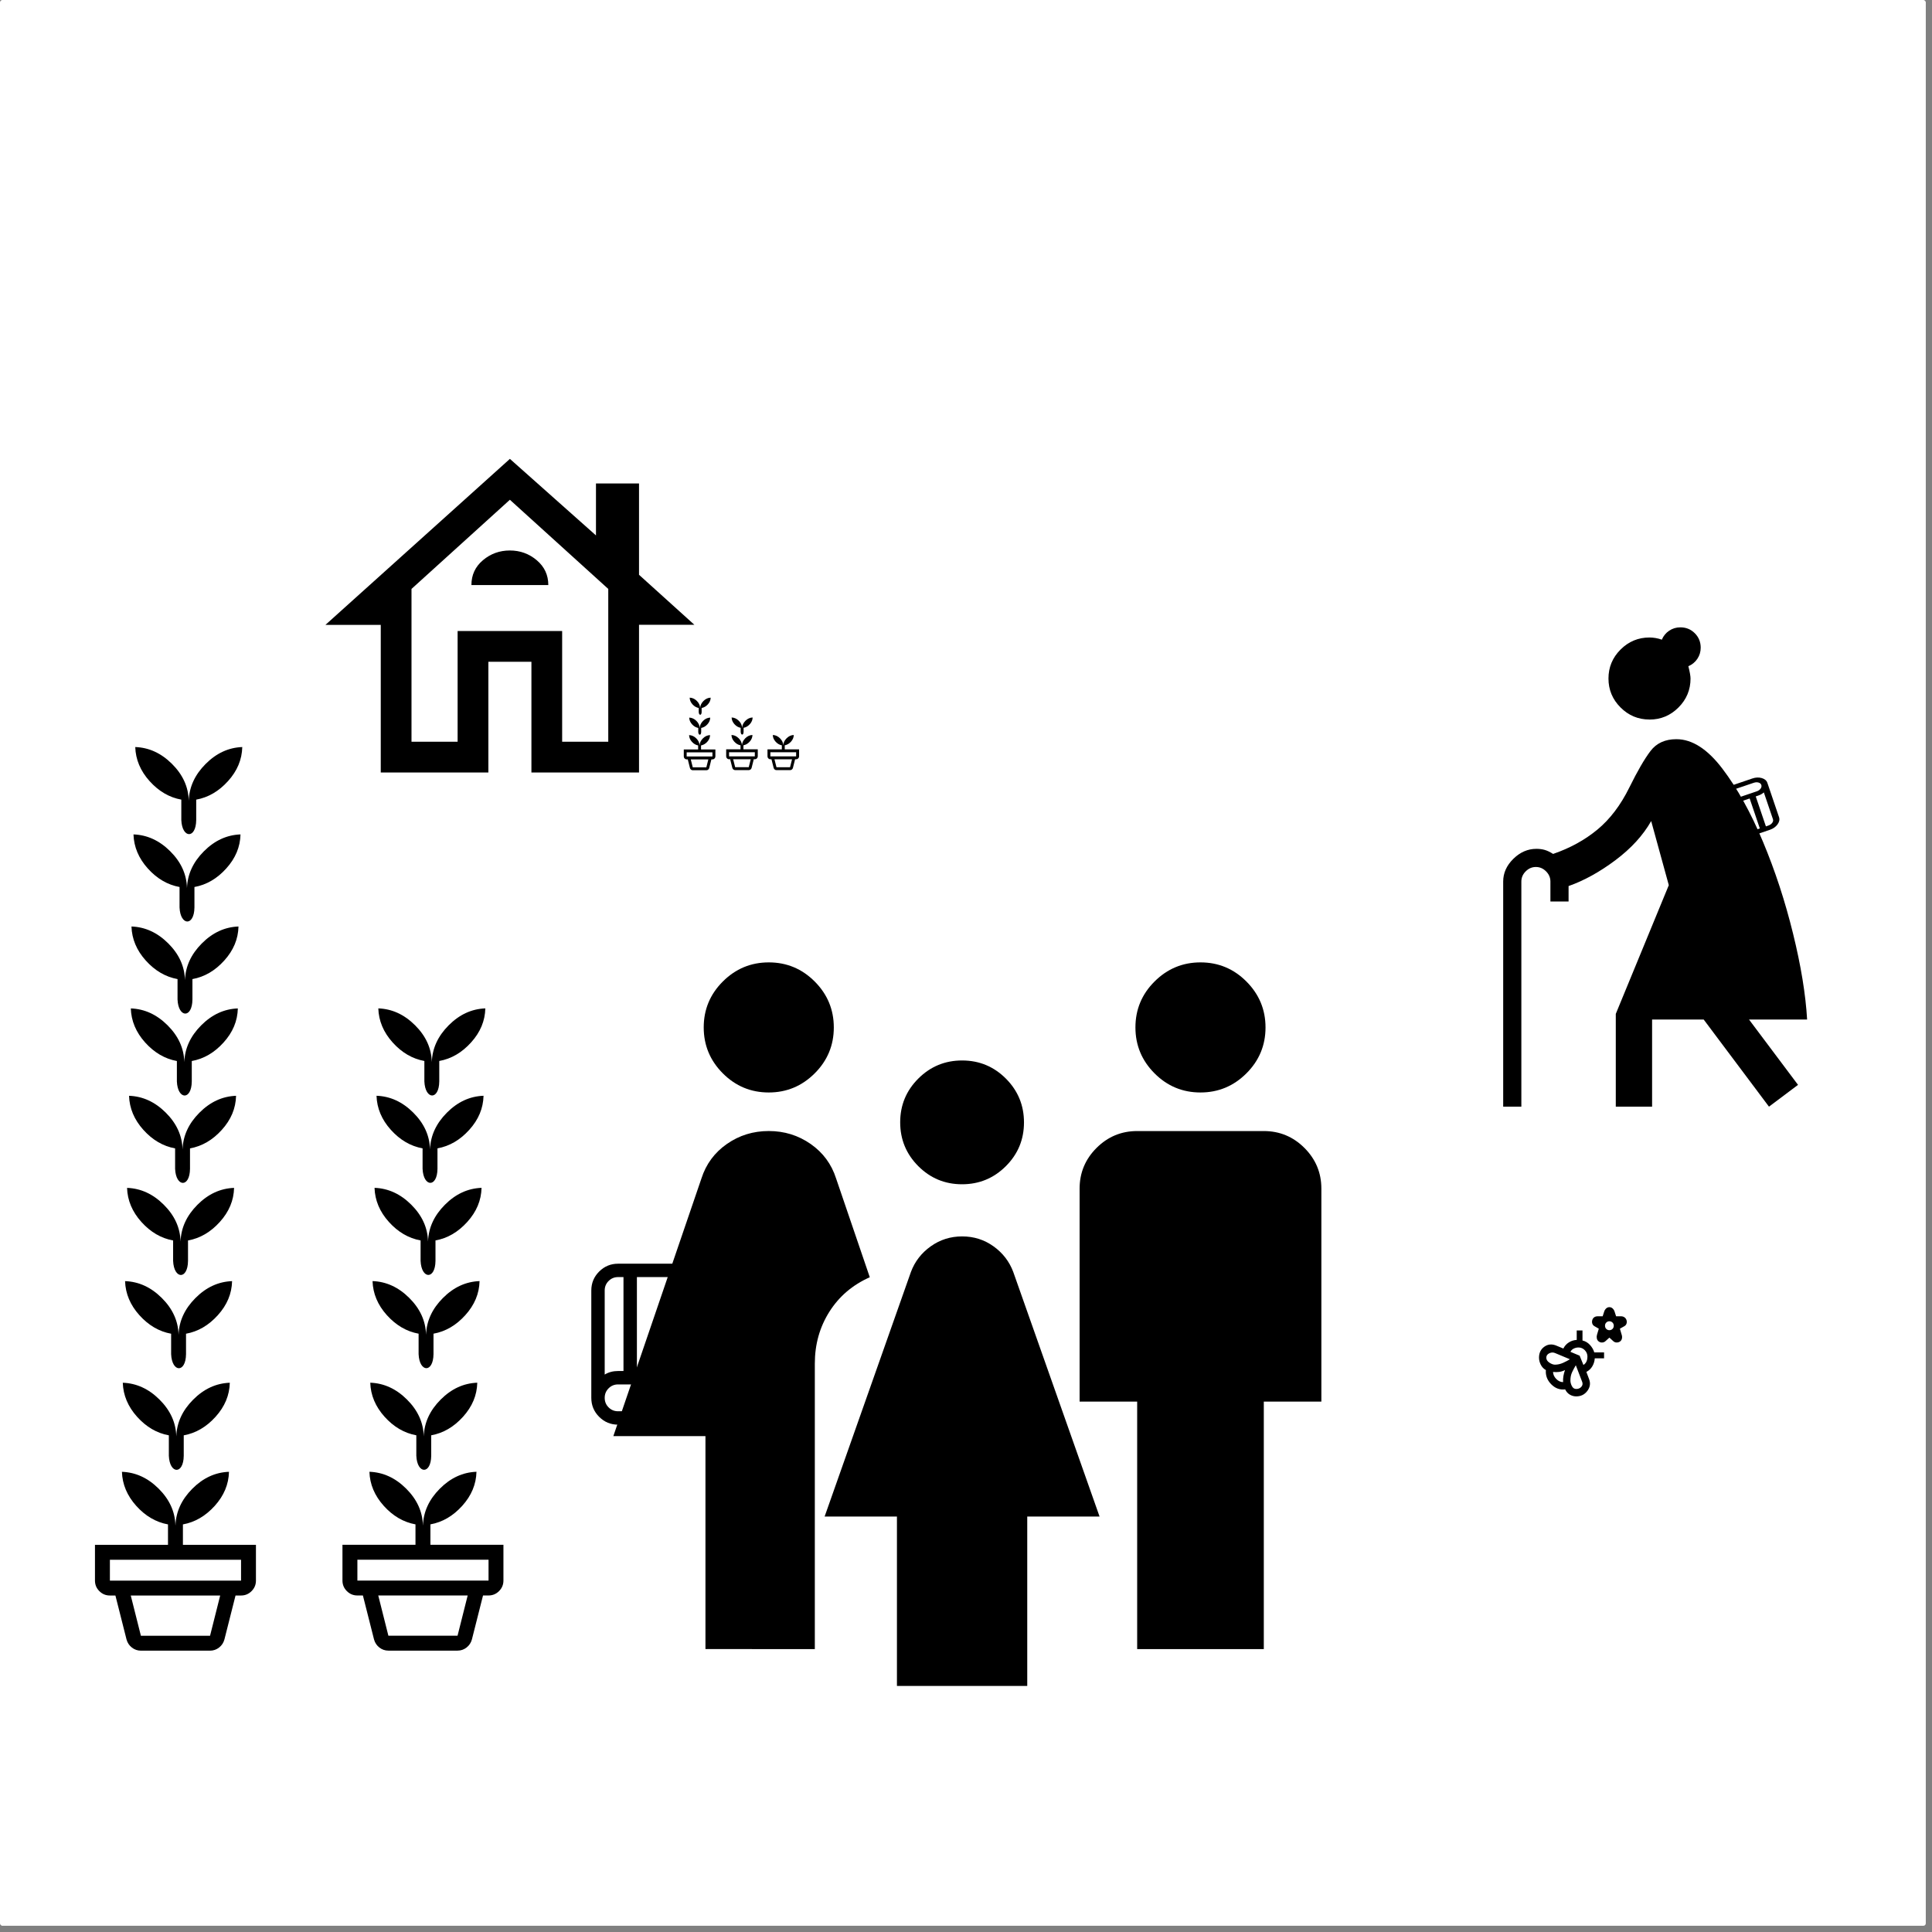 <svg width="400" height="400" version="1.1" viewBox="0 0 105.83 105.83" xmlns="http://www.w3.org/2000/svg">
 <rect x="0" y="0" width="105.83" height="105.83" fill="#808080" stroke="none"/>
 <rect width="105.49" height="105.49" ry=".133" fill="#fff"/>
 <path d="m42.109 59.843c0.979 0 1.818-0.349 2.517-1.046 0.699-0.697 1.048-1.536 1.048-2.515 0-0.979-0.349-1.818-1.046-2.517-0.697-0.699-1.536-1.048-2.515-1.048-0.979 0-1.818 0.349-2.517 1.046-0.699 0.697-1.048 1.536-1.048 2.515s0.349 1.818 1.046 2.517c0.697 0.699 1.536 1.048 2.515 1.048zm2.525 30.49v-15.639c0-1.051 0.265-1.997 0.796-2.838 0.531-0.841 1.269-1.471 2.215-1.892l-1.845-5.408c-0.252-0.788-0.717-1.419-1.395-1.892-0.678-0.473-1.442-0.709-2.294-0.709s-1.616 0.236-2.294 0.709c-0.678 0.473-1.143 1.104-1.395 1.892l-4.824 14.11h5.045v11.666zm21.123-30.49c0.979 0 1.818-0.349 2.517-1.046 0.699-0.697 1.048-1.536 1.048-2.515 0-0.979-0.349-1.818-1.046-2.517-0.697-0.699-1.536-1.048-2.515-1.048-0.979 0-1.818 0.349-2.517 1.046-0.699 0.697-1.048 1.536-1.048 2.515s0.349 1.818 1.046 2.517c0.697 0.699 1.536 1.048 2.515 1.048zm3.471 30.49v-13.558h3.153v-11.666c0-0.867-0.309-1.609-0.926-2.227-0.617-0.617-1.36-0.926-2.227-0.926h-6.937c-0.867 0-1.609 0.309-2.227 0.926-0.617 0.617-0.926 1.36-0.926 2.227v11.666h3.153v13.558z" stroke-width=".047"/>
 <path d="m33.859 78.04q-0.609 0-1.039-0.43-0.43-0.43-0.43-1.039v-5.88q0-0.609 0.43-1.039 0.43-0.43 1.039-0.43h5.586v6.615q-0.283 0-0.472 0.219-0.189 0.219-0.189 0.516 0 0.298 0.189 0.516 0.189 0.219 0.472 0.219v0.735zm-0.735-2.745q0.162-0.099 0.345-0.147t0.39-0.048h0.294v-5.145h-0.294q-0.306 0-0.521 0.214-0.214 0.214-0.214 0.521zm1.764-0.195h3.822v-5.145h-3.822zm-1.764 0.195v-5.34zm0.732 2.01h4.38q-0.088-0.162-0.138-0.347-0.05-0.186-0.05-0.388 0-0.206 0.048-0.39 0.048-0.184 0.147-0.345h-4.387q-0.306 0-0.519 0.214t-0.213 0.521q0 0.309 0.213 0.522t0.518 0.213z" stroke-width=".011"/>
 <path d="m95.989 42.643q0.275-0.093 0.517-0.022t0.307 0.265l0.637 1.875q0.066 0.194-0.082 0.398-0.148 0.203-0.423 0.297l-2.526 0.858-0.716-2.11q0.128-0.043 0.19-0.142 0.062-0.099 0.03-0.194-0.032-0.095-0.141-0.136-0.109-0.041-0.237 3e-3l-0.08-0.234zm0.63 0.763q-0.062 0.057-0.14 0.1-0.078 0.043-0.171 0.075l-0.133 0.045 0.557 1.641 0.133-0.045q0.138-0.047 0.212-0.148 0.074-0.101 0.041-0.199zm-0.777 0.333-1.728 0.587 0.557 1.641 1.728-0.587zm0.777-0.333 0.578 1.703zm-0.548-0.529-1.981 0.672q0.057 0.038 0.1 0.09t0.064 0.116q0.022 0.066 0.021 0.132-2e-3 0.066-0.029 0.133l1.984-0.673q0.138-0.047 0.211-0.148 0.073-0.101 0.04-0.199-0.033-0.099-0.153-0.134-0.119-0.035-0.258 0.012z" stroke-width=".004"/>
 <path d="m20.857 42.314v-8.084h-3.031l10.105-9.094 4.715 4.193v-2.846h2.358v5.002l3.031 2.738h-3.031v8.091h-5.894v-6.063h-2.358v6.063zm1.684-1.684h2.526v-6.063h5.726v6.063h2.526v-8.37l-5.389-4.884-5.389 4.884zm2.526-6.063h5.726zm0.758-2.518h4.21q0-0.825-0.632-1.36-0.632-0.535-1.474-0.535-0.842 0-1.474 0.532-0.632 0.532-0.632 1.363z" stroke-width=".025"/>
 <g stroke-width=".002">
  <path d="m40.27 42.025h0.744l0.109-0.433h-0.962zm0 0.16q-0.055 0-0.097-0.034t-0.057-0.087l-0.119-0.472h1.293l-0.119 0.472q-0.014 0.054-0.057 0.087-0.043 0.034-0.097 0.034zm-0.334-0.754h1.411v-0.225h-1.411zm0.706-0.595q8e-3 -0.22 0.181-0.394 0.173-0.174 0.395-0.182-0.005 0.202-0.153 0.366-0.148 0.164-0.342 0.2v0.22h0.786v0.385q0 0.066-0.047 0.113-0.047 0.047-0.113 0.047h-1.411q-0.066 0-0.113-0.047-0.047-0.047-0.047-0.113v-0.385h0.786v-0.22q-0.194-0.035-0.342-0.2-0.148-0.164-0.154-0.366 0.221 8e-3 0.395 0.181 0.174 0.173 0.18 0.395z"/>
  <path d="m40.651 39.878c0.005-0.146 0.066-0.278 0.181-0.394 0.115-0.116 0.247-0.177 0.395-0.182-0.003 0.135-0.054 0.257-0.153 0.366-0.099 0.11-0.213 0.176-0.342 0.2v0.22c-0.002 0.205-0.152 0.199-0.16 0v-0.22c-0.129-0.024-0.243-0.09-0.342-0.2-0.098-0.11-0.15-0.232-0.154-0.366 0.148 5e-3 0.279 0.066 0.395 0.181 0.116 0.115 0.176 0.247 0.18 0.395z"/>
  <path d="m37.948 42.032h0.744l0.109-0.433h-0.962zm0 0.16q-0.055 0-0.097-0.034-0.043-0.034-0.057-0.087l-0.119-0.472h1.293l-0.119 0.472q-0.014 0.054-0.057 0.087-0.043 0.034-0.097 0.034zm-0.334-0.754h1.411v-0.225h-1.411zm0.706-0.595q8e-3 -0.22 0.181-0.394 0.173-0.174 0.395-0.182-0.005 0.202-0.153 0.366-0.148 0.164-0.342 0.2v0.22h0.786v0.385q0 0.066-0.047 0.113-0.047 0.047-0.113 0.047h-1.411q-0.066 0-0.113-0.047-0.047-0.047-0.047-0.113v-0.385h0.786v-0.22q-0.194-0.035-0.342-0.2-0.148-0.164-0.154-0.366 0.221 8e-3 0.395 0.181 0.174 0.173 0.18 0.395z"/>
  <path d="m38.328 39.885c0.005-0.146 0.066-0.278 0.181-0.394 0.115-0.116 0.247-0.177 0.395-0.182-0.003 0.135-0.054 0.257-0.153 0.366-0.099 0.11-0.213 0.176-0.342 0.2v0.22c-0.002 0.205-0.152 0.199-0.16 0v-0.22c-0.129-0.024-0.243-0.09-0.342-0.2-0.098-0.11-0.15-0.232-0.154-0.366 0.148 5e-3 0.279 0.066 0.395 0.181 0.116 0.115 0.176 0.247 0.18 0.395z"/>
  <path d="m38.353 38.792c0.005-0.146 0.066-0.278 0.181-0.394 0.115-0.116 0.247-0.177 0.395-0.182-0.003 0.135-0.054 0.257-0.153 0.366s-0.213 0.176-0.342 0.2v0.22c-0.002 0.205-0.152 0.199-0.16 0v-0.22c-0.129-0.024-0.243-0.09-0.342-0.2-0.098-0.11-0.15-0.232-0.154-0.366 0.148 5e-3 0.279 0.066 0.395 0.181 0.116 0.115 0.176 0.247 0.18 0.395z"/>
  <path d="m42.533 42.026h0.744l0.109-0.433h-0.962zm0 0.16q-0.055 0-0.097-0.034t-0.057-0.087l-0.119-0.472h1.293l-0.119 0.472q-0.014 0.054-0.057 0.087-0.043 0.034-0.097 0.034zm-0.334-0.754h1.411v-0.225h-1.411zm0.706-0.595q8e-3 -0.22 0.181-0.394 0.173-0.174 0.395-0.182-0.005 0.202-0.153 0.366-0.148 0.164-0.342 0.2v0.22h0.786v0.385q0 0.066-0.047 0.113-0.047 0.047-0.113 0.047h-1.411q-0.066 0-0.113-0.047-0.047-0.047-0.047-0.113v-0.385h0.786v-0.22q-0.194-0.035-0.342-0.2-0.148-0.164-0.154-0.366 0.221 8e-3 0.395 0.181 0.174 0.173 0.18 0.395z"/>
 </g>
 <path d="m96.9 60.62 1.591-1.194-2.685-3.58h3.183q-0.119-2.059-0.771-4.709-0.651-2.651-1.646-5.027-0.995-2.387-2.223-4.003-1.228-1.616-2.521-1.616-0.925 0-1.417 0.646-0.492 0.646-1.159 1.999-0.716 1.452-1.75 2.307-1.034 0.855-2.427 1.333-0.249-0.159-0.457-0.219-0.209-0.06-0.457-0.06-0.706 0-1.263 0.547-0.557 0.547-0.557 1.243v12.332h0.995v-12.332q0-0.318 0.239-0.557 0.239-0.239 0.557-0.239 0.318 0 0.557 0.239 0.239 0.239 0.239 0.557v1.094h0.995v-0.845q1.273-0.448 2.566-1.417 1.293-0.97 1.959-2.143l0.965 3.511-2.904 7.051v5.082h1.989v-4.774h2.825zm-6.544-21.204q0.925 0 1.586-0.661 0.661-0.661 0.661-1.586 0-0.199-0.119-0.676 0.308-0.129 0.492-0.403 0.184-0.273 0.184-0.612 0-0.467-0.323-0.791-0.323-0.323-0.791-0.323-0.338 0-0.612 0.184-0.274 0.184-0.403 0.492-0.159-0.059-0.338-0.09-0.179-0.03-0.338-0.03-0.925 0-1.586 0.661-0.661 0.661-0.661 1.586 0 0.925 0.661 1.586 0.661 0.661 1.586 0.661z" stroke-width=".03"/>
 <g stroke-width=".012">
  <path d="m21.275 89.601h3.788l0.555-2.204h-4.898zm0 0.816q-0.278 0-0.496-0.172-0.219-0.172-0.292-0.445l-0.608-2.404h6.58l-0.608 2.404q-0.073 0.273-0.292 0.445-0.219 0.172-0.496 0.172zm-1.698-3.837h7.184v-1.143h-7.184zm3.592-3.029q0.041-1.118 0.923-2.004 0.882-0.886 2.008-0.927-0.025 1.029-0.78 1.865-0.755 0.837-1.743 1.016v1.119h4v1.959q0 0.337-0.24 0.577-0.24 0.24-0.577 0.24h-7.184q-0.337 0-0.577-0.24-0.24-0.24-0.24-0.577v-1.959h4v-1.119q-0.988-0.18-1.739-1.016-0.751-0.837-0.784-1.865 1.127 0.041 2.012 0.923 0.886 0.882 0.918 2.008z"/>
  <path d="m23.213 78.672c0.027-0.746 0.335-1.414 0.923-2.004 0.588-0.591 1.257-0.899 2.008-0.927-0.016 0.686-0.276 1.308-0.78 1.865-0.503 0.558-1.084 0.897-1.743 1.016v1.119c-0.011 1.045-0.773 1.011-0.816 0v-1.119c-0.659-0.12-1.238-0.459-1.739-1.016-0.501-0.558-0.762-1.18-0.784-1.865 0.751 0.027 1.422 0.335 2.012 0.923 0.591 0.588 0.897 1.257 0.918 2.008z"/>
  <path d="m23.338 73.106c0.027-0.746 0.335-1.414 0.923-2.004 0.588-0.591 1.257-0.899 2.008-0.927-0.016 0.686-0.276 1.308-0.78 1.865-0.503 0.558-1.084 0.897-1.743 1.016v1.119c-0.011 1.045-0.773 1.011-0.816 0v-1.119c-0.659-0.12-1.238-0.459-1.739-1.016-0.501-0.558-0.762-1.18-0.784-1.865 0.751 0.027 1.422 0.335 2.012 0.923 0.591 0.588 0.897 1.257 0.918 2.008z"/>
  <path d="m23.447 67.998c0.027-0.746 0.335-1.414 0.923-2.004 0.588-0.591 1.257-0.899 2.008-0.927-0.016 0.686-0.276 1.308-0.78 1.865-0.503 0.558-1.084 0.897-1.743 1.016v1.119c-0.011 1.045-0.773 1.011-0.816 0v-1.119c-0.659-0.12-1.238-0.459-1.739-1.016s-0.762-1.18-0.784-1.865c0.751 0.027 1.422 0.335 2.012 0.923 0.591 0.588 0.897 1.257 0.918 2.008z"/>
  <path d="m23.556 62.954c0.027-0.746 0.335-1.414 0.923-2.004 0.588-0.591 1.257-0.899 2.008-0.927-0.016 0.686-0.276 1.308-0.78 1.865-0.503 0.558-1.084 0.897-1.743 1.016v1.119c-0.011 1.045-0.773 1.011-0.816 0v-1.119c-0.659-0.12-1.238-0.459-1.739-1.016s-0.762-1.18-0.784-1.865c0.751 0.027 1.422 0.335 2.012 0.923 0.591 0.588 0.897 1.257 0.918 2.008z"/>
  <path d="m23.654 58.168c0.027-0.746 0.335-1.414 0.923-2.004s1.257-0.899 2.008-0.927c-0.016 0.686-0.276 1.308-0.78 1.865-0.503 0.558-1.084 0.897-1.743 1.016v1.119c-0.011 1.045-0.773 1.011-0.816 0v-1.119c-0.659-0.12-1.238-0.459-1.739-1.016-0.501-0.558-0.762-1.18-0.784-1.865 0.751 0.027 1.422 0.335 2.012 0.923 0.591 0.588 0.897 1.257 0.918 2.008z"/>
 </g>
 <path d="m88.158 73.271-0.216 0.195q-0.072 0.067-0.178 0.073-0.106 6e-3 -0.19-0.057-0.084-0.063-0.104-0.167-0.02-0.104 8e-3 -0.195l0.1-0.338-0.24-0.138q-0.088-0.051-0.117-0.144-0.029-0.094 7.7e-4 -0.193 0.03-0.1 0.108-0.152 0.078-0.052 0.184-0.052h0.276l0.084-0.26q0.032-0.1 0.107-0.17 0.075-0.07 0.177-0.07 0.102 0 0.177 0.07 0.075 0.07 0.107 0.17l0.084 0.26h0.276q0.098 0 0.179 0.054 0.081 0.054 0.113 0.15 0.034 0.094 4e-3 0.191-0.03 0.098-0.12 0.147l-0.244 0.138 0.1 0.338q0.032 0.096 0.012 0.198-0.02 0.103-0.104 0.164-0.086 0.059-0.191 0.055-0.105-4e-3 -0.177-0.071zm0-0.407q0.102 0 0.171-0.07 0.069-0.07 0.069-0.174t-0.069-0.174q-0.069-0.07-0.171-0.07-0.102 0-0.171 0.07-0.069 0.07-0.069 0.174 0 0.104 0.069 0.174 0.069 0.07 0.171 0.07zm-1.113 2.678q0.134 0.342-0.092 0.645-0.226 0.303-0.609 0.303-0.194 0-0.357-0.098t-0.251-0.285q-0.435 0.053-0.764-0.28-0.329-0.333-0.293-0.778-0.18-0.1-0.278-0.292-0.098-0.192-0.098-0.388 0-0.397 0.299-0.605 0.299-0.209 0.67-0.046l0.364 0.151q0.108-0.214 0.304-0.337 0.196-0.123 0.429-0.135v-0.517h0.316v0.549q0.238 0.055 0.411 0.245 0.172 0.19 0.234 0.406h0.537v0.326h-0.509q-0.016 0.236-0.133 0.435-0.117 0.199-0.327 0.309zm-1.422 0.167q-0.012-0.165 0.017-0.333 0.029-0.168 0.087-0.327-0.154 0.079-0.321 0.101-0.167 0.021-0.335 1e-3 8e-3 0.214 0.177 0.386 0.169 0.172 0.376 0.172zm-0.445-0.956q0.224 0 0.452-0.104 0.227-0.104 0.365-0.193l-0.809-0.338q-0.158-0.069-0.321 0.011-0.163 0.08-0.163 0.241 0 0.159 0.168 0.271 0.168 0.112 0.308 0.112zm1.165 1.331q0.174 0 0.279-0.119 0.105-0.119 0.045-0.272l-0.348-0.908q-0.11 0.183-0.203 0.381-0.093 0.197-0.093 0.454 0 0.149 0.081 0.306 0.081 0.158 0.239 0.158zm0.393-1.315q0.124-0.081 0.172-0.2 0.048-0.119 0.048-0.253 0-0.208-0.144-0.356-0.144-0.149-0.346-0.149-0.132 0-0.254 0.057-0.122 0.057-0.188 0.181l0.505 0.212z" stroke-width=".006"/>
 <g stroke-width=".012">
  <path d="m7.718 89.603h3.788l0.555-2.204h-4.898zm0 0.816q-0.278 0-0.496-0.172-0.219-0.172-0.292-0.445l-0.608-2.404h6.58l-0.608 2.404q-0.073 0.273-0.292 0.445-0.219 0.172-0.496 0.172zm-1.698-3.837h7.184v-1.143h-7.184zm3.592-3.029q0.041-1.118 0.923-2.004 0.882-0.886 2.008-0.927-0.025 1.029-0.78 1.865-0.755 0.837-1.743 1.016v1.119h4v1.959q0 0.337-0.24 0.577-0.24 0.24-0.577 0.24h-7.184q-0.337 0-0.577-0.24-0.24-0.24-0.24-0.577v-1.959h4v-1.119q-0.988-0.18-1.739-1.016-0.751-0.837-0.784-1.865 1.127 0.041 2.012 0.923 0.886 0.882 0.918 2.008z"/>
  <path d="m9.657 78.674c0.027-0.746 0.335-1.414 0.923-2.004 0.588-0.591 1.257-0.899 2.008-0.927-0.016 0.686-0.276 1.308-0.78 1.865-0.503 0.558-1.084 0.897-1.743 1.016v1.119c-0.011 1.045-0.773 1.011-0.816 0v-1.119c-0.659-0.12-1.238-0.459-1.739-1.016-0.501-0.558-0.762-1.18-0.784-1.865 0.751 0.027 1.422 0.335 2.012 0.923 0.591 0.588 0.897 1.257 0.918 2.008z"/>
  <path d="m9.782 73.108c0.027-0.746 0.335-1.414 0.923-2.004 0.588-0.591 1.257-0.899 2.008-0.927-0.016 0.686-0.276 1.308-0.78 1.865-0.503 0.558-1.084 0.897-1.743 1.016v1.119c-0.011 1.045-0.773 1.011-0.816 0v-1.119c-0.659-0.12-1.238-0.459-1.739-1.016-0.501-0.558-0.762-1.18-0.784-1.865 0.751 0.027 1.422 0.335 2.012 0.923 0.591 0.588 0.897 1.257 0.918 2.008z"/>
  <path d="m9.891 68c0.027-0.746 0.335-1.414 0.923-2.004 0.588-0.591 1.257-0.899 2.008-0.927-0.016 0.686-0.276 1.308-0.78 1.865-0.503 0.558-1.084 0.897-1.743 1.016v1.119c-0.011 1.045-0.773 1.011-0.816 0v-1.119c-0.659-0.12-1.238-0.459-1.739-1.016-0.501-0.558-0.762-1.18-0.784-1.865 0.751 0.027 1.422 0.335 2.012 0.923 0.591 0.588 0.897 1.257 0.918 2.008z"/>
  <path d="m10 62.956c0.027-0.746 0.335-1.414 0.923-2.004 0.588-0.591 1.257-0.899 2.008-0.927-0.016 0.686-0.276 1.308-0.78 1.865-0.503 0.558-1.084 0.897-1.743 1.016v1.119c-0.011 1.045-0.773 1.011-0.816 0v-1.119c-0.659-0.12-1.238-0.459-1.739-1.016-0.501-0.558-0.762-1.18-0.784-1.865 0.751 0.027 1.422 0.335 2.012 0.923 0.591 0.588 0.897 1.257 0.918 2.008z"/>
  <path d="m10.097 58.17c0.027-0.746 0.335-1.414 0.923-2.004s1.257-0.899 2.008-0.927c-0.016 0.686-0.276 1.308-0.78 1.865-0.503 0.558-1.084 0.897-1.743 1.016v1.119c-0.011 1.045-0.773 1.011-0.816 0v-1.119c-0.659-0.12-1.238-0.459-1.739-1.016-0.501-0.558-0.762-1.18-0.784-1.865 0.751 0.027 1.422 0.335 2.012 0.923 0.591 0.588 0.897 1.257 0.918 2.008z"/>
  <path d="m10.133 53.682c0.027-0.746 0.335-1.414 0.923-2.004 0.588-0.591 1.257-0.899 2.008-0.927-0.016 0.686-0.276 1.308-0.78 1.865-0.503 0.558-1.084 0.897-1.743 1.016v1.119c-0.011 1.045-0.773 1.011-0.816 0v-1.119c-0.659-0.12-1.238-0.459-1.739-1.016s-0.762-1.18-0.784-1.865c0.751 0.027 1.422 0.335 2.012 0.923 0.591 0.588 0.897 1.257 0.918 2.008z"/>
  <path d="m10.243 48.638c0.027-0.746 0.335-1.414 0.923-2.004 0.588-0.591 1.257-0.899 2.008-0.927-0.016 0.686-0.276 1.308-0.78 1.865-0.503 0.558-1.084 0.897-1.743 1.016v1.119c-0.011 1.045-0.773 1.011-0.816 0v-1.119c-0.659-0.12-1.238-0.459-1.739-1.016-0.501-0.558-0.762-1.18-0.784-1.865 0.751 0.027 1.422 0.335 2.012 0.923 0.591 0.588 0.897 1.257 0.918 2.008z"/>
  <path d="m10.34 43.852c0.027-0.746 0.335-1.414 0.923-2.004s1.257-0.899 2.008-0.927c-0.016 0.686-0.276 1.308-0.78 1.865-0.503 0.558-1.084 0.897-1.743 1.016v1.119c-0.011 1.045-0.773 1.011-0.816 0v-1.119c-0.659-0.12-1.238-0.459-1.739-1.016-0.501-0.558-0.762-1.18-0.784-1.865 0.751 0.027 1.422 0.335 2.012 0.923 0.591 0.588 0.897 1.257 0.918 2.008z"/>
 </g>
 <path d="m52.697 64.871q-1.406 0-2.397-0.994-0.99-0.994-0.99-2.4t0.994-2.397 2.4-0.99 2.397 0.994q0.99 0.994 0.99 2.4 0 1.406-0.994 2.397-0.994 0.99-2.4 0.99zm-3.565 27.481v-9.279h-3.962l4.729-13.401q0.321-0.857 1.084-1.401 0.763-0.544 1.722-0.544 0.959 0 1.718 0.544 0.758 0.544 1.08 1.401l4.729 13.401h-3.962v9.279z" stroke-width=".054"/>
</svg>
